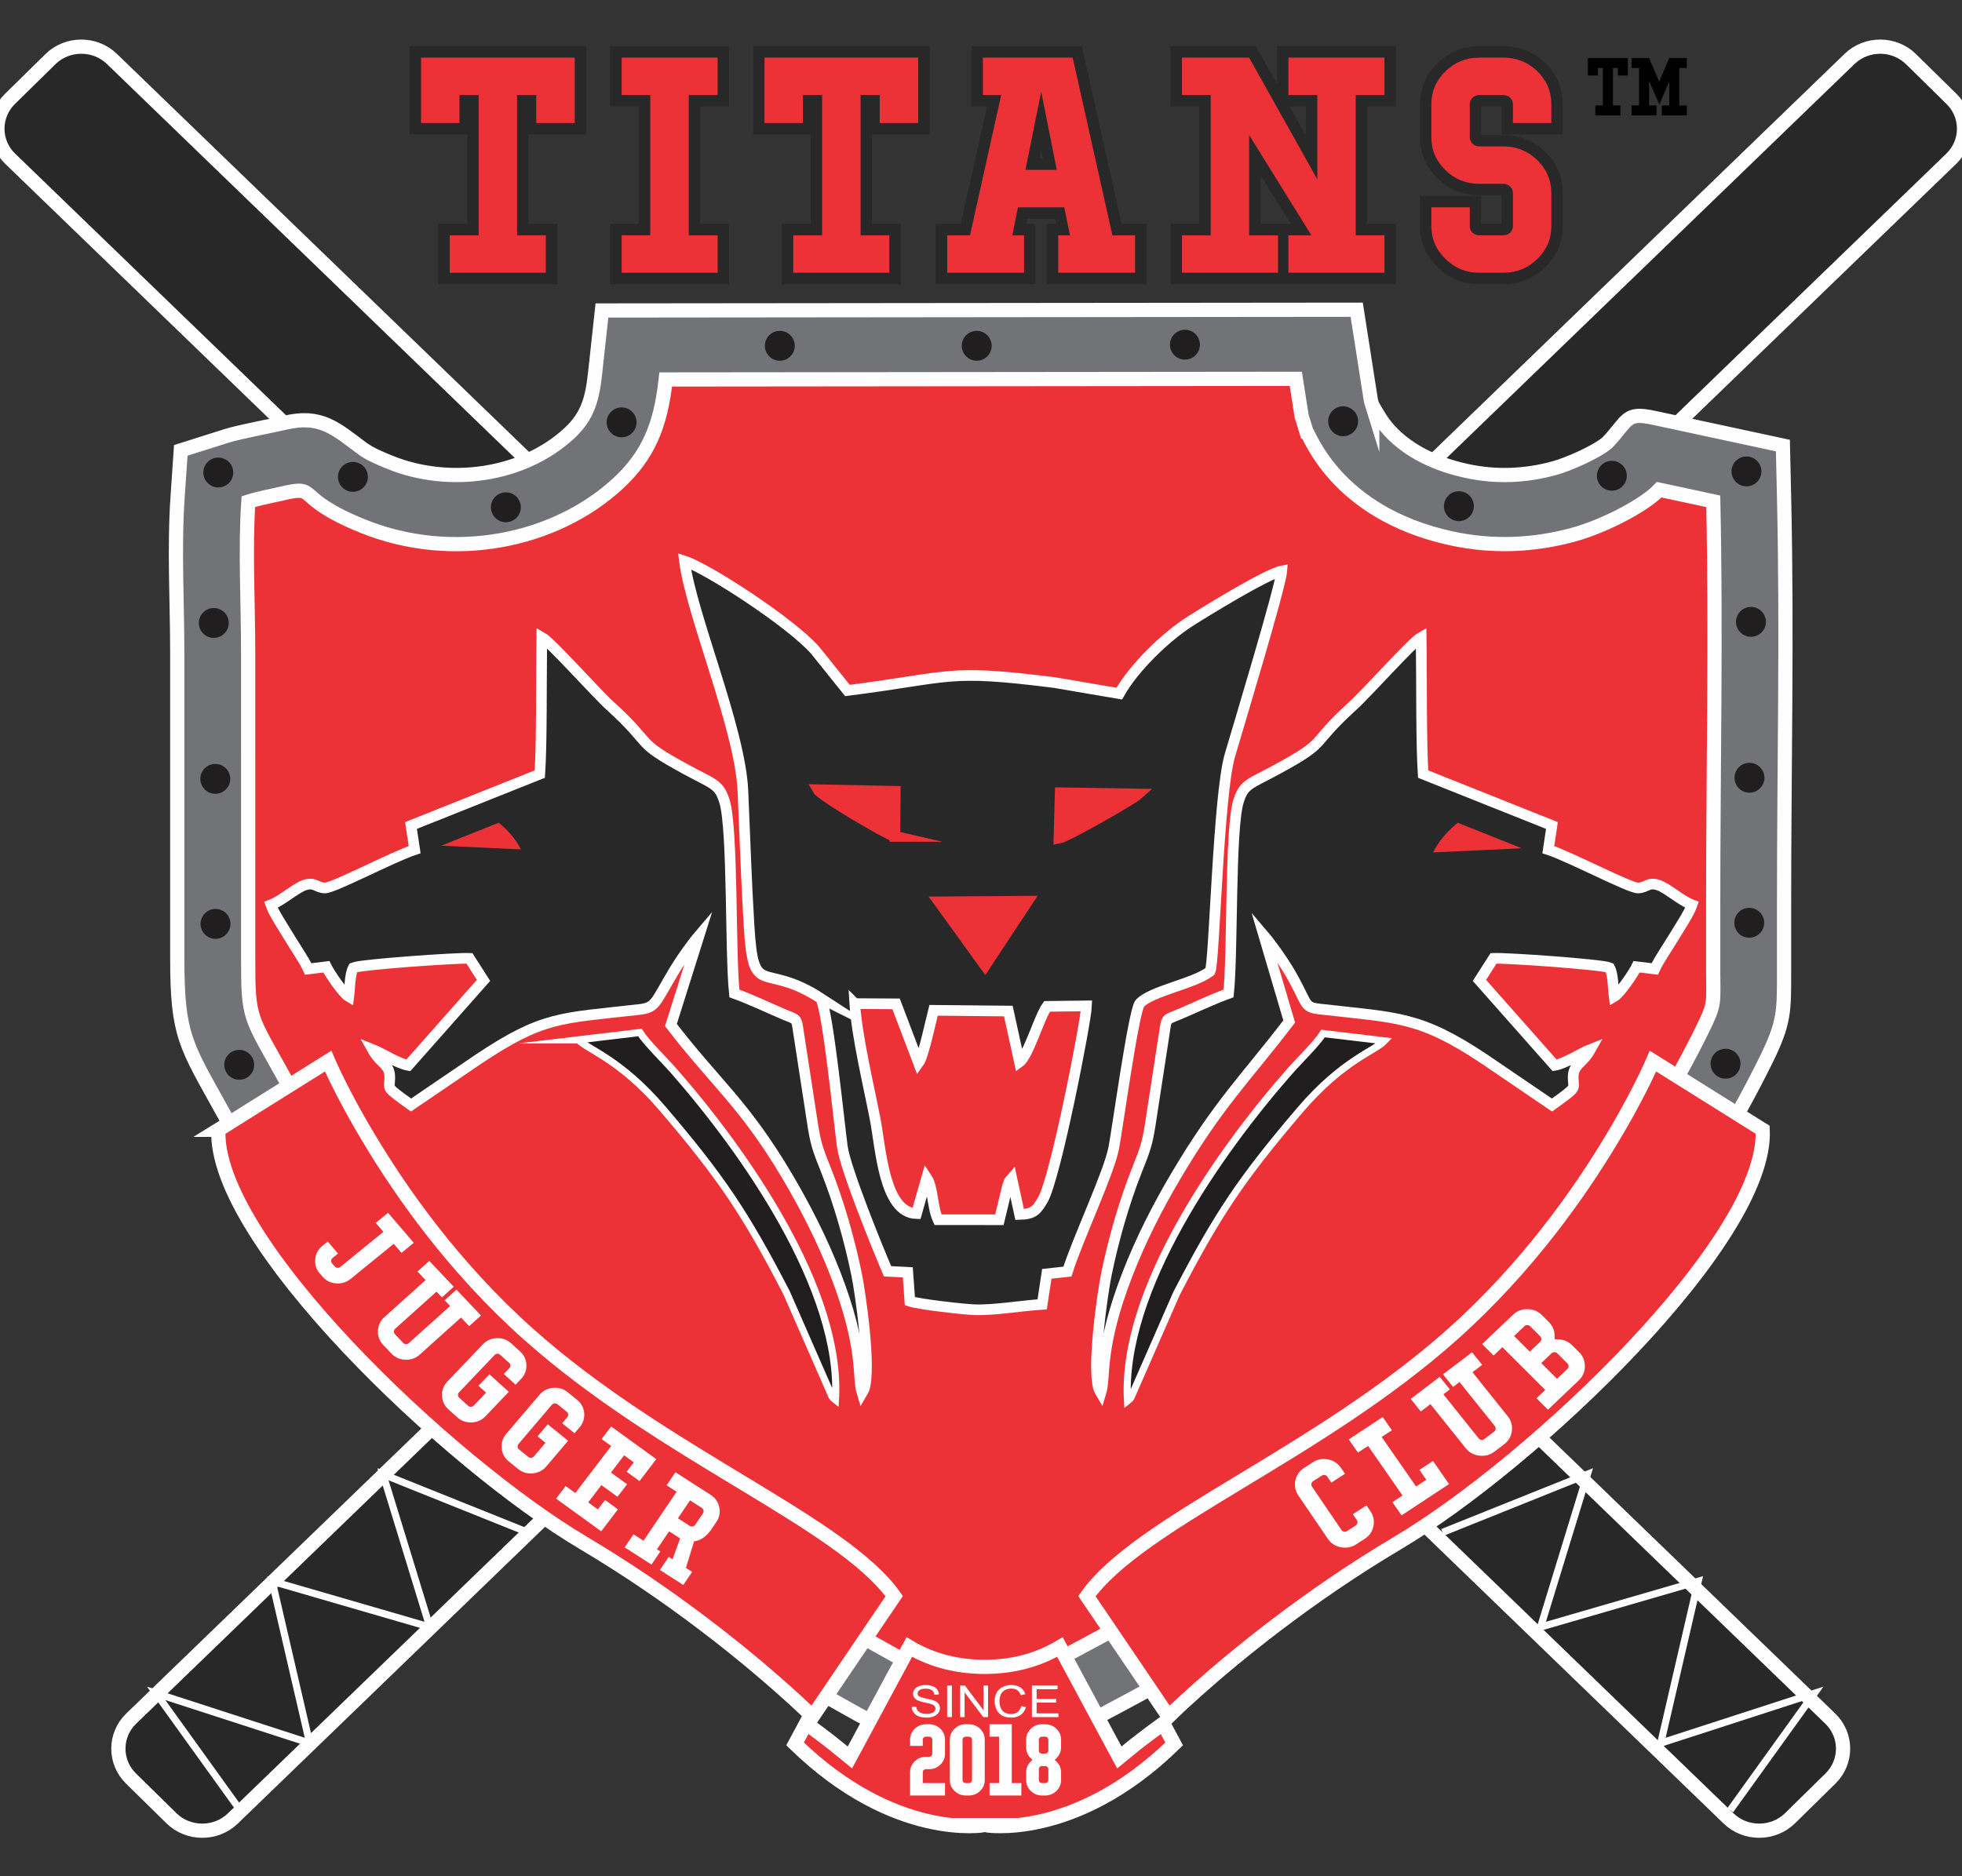 <?xml version="1.0" encoding="UTF-8"?>
<!DOCTYPE svg PUBLIC "-//W3C//DTD SVG 1.1//EN" "http://www.w3.org/Graphics/SVG/1.1/DTD/svg11.dtd">
<!-- Creator: CorelDRAW 2020 (64-Bit) -->
<svg xmlns="http://www.w3.org/2000/svg" xml:space="preserve" width="138mm" height="132mm" version="1.1" style="shape-rendering:geometricPrecision; text-rendering:geometricPrecision; image-rendering:optimizeQuality; fill-rule:evenodd; clip-rule:evenodd"
viewBox="0 0 13800 13200"
 xmlns:xlink="http://www.w3.org/1999/xlink"
 xmlns:xodm="http://www.corel.com/coreldraw/odm/2003">
 <rect x="0" y="0" width="13800" height="13200" fill="#333333" stroke="none"/>
 <defs>
  <style type="text/css">
   <![CDATA[
    .str0 {stroke:#FEFEFE;stroke-width:100;stroke-miterlimit:22.926}
    .str3 {stroke:#ED3237;stroke-width:75;stroke-miterlimit:22.926}
    .str2 {stroke:#FEFEFE;stroke-width:75;stroke-miterlimit:22.926}
    .str1 {stroke:#FEFEFE;stroke-width:50;stroke-miterlimit:22.926}
    .fil1 {fill:none}
    .fil3 {fill:#201E1E}
    .fil0 {fill:#282829}
    .fil4 {fill:#727376}
    .fil2 {fill:#ED3237}
    .fil7 {fill:black;fill-rule:nonzero}
    .fil6 {fill:#ED3237;fill-rule:nonzero}
    .fil5 {fill:#FEFEFE;fill-rule:nonzero}
   ]]>
  </style>
 </defs>
 <g id="Capa_x0020_1">
  <g id="_1016029936">
   <path class="fil0 str0" d="M13726.33 696.13l-285.06 -280.13c-118.23,-116.18 -312.5,-116.99 -431.74,-1.8l-12086.94 11677c-119.23,115.19 -120.06,304.48 -1.84,420.66l285.06 280.13c118.23,116.18 312.5,116.99 431.73,1.8l12086.94 -11677c119.24,-115.19 120.07,-304.48 1.85,-420.66z"/>
   <polyline class="fil1 str1" points="3712.71,10780.74 2693.73,10371.86 3023.31,11446.76 1914.37,11124.79 2178.06,12263.34 1098.2,11913.28 1689.41,12735.41 "/>
   <path class="fil0 str0" d="M69.81 696.13l285.06 -280.13c118.23,-116.18 312.5,-116.99 431.74,-1.8l12086.94 11677c119.23,115.19 120.06,304.48 1.84,420.66l-285.06 280.13c-118.23,116.18 -312.5,116.99 -431.73,1.8l-12086.94 -11677c-119.24,-115.19 -120.07,-304.48 -1.85,-420.66z"/>
   <path class="fil2" d="M9463.04 2932.98c11.67,22.35 22.95,45.93 37.32,71.15 33.35,58.5 73.33,113.02 119.04,162.97 169.86,185.63 402.62,292.38 648.8,346.16 238.77,52.16 480.21,42.58 715.31,-22.01 116.99,-32.14 383.17,-147.92 462.27,-232.15l116.82 -124.38 778.94 167.51 5.17 229.41c21.29,945.93 -0.41,1892.78 -0.41,2838.88 0,157.62 0,315.23 0,472.85 0,254.23 9.52,304.6 -108.14,542.89 -886.82,1796.04 -2559.64,3426.8 -4348.24,4391.52 -241.82,130.44 -484.04,259.06 -730.76,380.58 -83.06,40.91 -149.75,76.81 -246.89,81.42 -148.67,7.04 -276.19,-77.02 -403.04,-140.07 -128.64,-63.95 -257.29,-128.18 -383.01,-197.49 -255.53,-140.88 -507.2,-288.48 -753.97,-443.51 -992.29,-623.37 -1921.05,-1376.17 -2650.07,-2285.98 -366.74,-457.7 -700.81,-917.83 -984.06,-1430.75 -244.96,-443.6 -295.89,-476.06 -295.91,-988.06l-0.06 -2147c-0.01,-361.54 -22.61,-724.99 1.99,-1086.07l13.44 -197.32 193.01 -61.15c85.44,-27.07 170.73,-42.34 257.57,-62.65 122.84,-28.71 235.74,-47.87 356.37,6.47 72.37,32.61 102.05,71.24 159.54,113.95 69.13,51.36 164.72,92.78 244.33,124.66 483.84,193.77 1084.3,110.68 1468.64,-244.23 172.5,-159.3 218.98,-323.31 243.76,-550.57l28.47 -260.99 4959.14 -4.91 76.76 491.1 17.87 57.77z"/>
   <path class="fil0 str2" d="M5773.38 7023.88c50.85,99.35 126.58,858.34 151.3,1042.94 20.88,155.9 246.22,709.57 318.17,877.36l142.29 7.13 14.57 203.56c67.08,21.59 377.18,56.89 456.16,59.62 136.14,4.69 328.26,-28.72 474.43,-37.81l32.39 -214.78 145.24 -15.94c71.43,-228.01 293.59,-696.4 326.18,-871.64 28.66,-154.1 137.88,-949.55 181.82,-1013.77 78.8,-88.68 380.91,-138.59 495.41,-226.74 30.03,-51.92 56.89,-1239.21 139.26,-1520 56.16,-191.47 356.36,-1183.13 365.14,-1296.9 -102.76,18.35 -546.93,291.2 -648.73,356.74 -170.03,109.5 -390.73,321.82 -494.51,506.24l-456.1 -77.8c-766.45,-96.68 -708.19,-39.16 -1455.82,55.74l-225.23 -280.62c-165.17,-191.82 -757.83,-577.55 -921.14,-629.95 50.16,384.05 391.69,1178.22 411.17,1616.94 13.87,312.52 23.65,633.64 43.1,949.13 32.39,525.54 93.54,243.42 504.9,510.55z"/>
   <path class="fil0 str2" d="M3809.96 4562.51c-2.87,231.42 1.1,676.29 -13.17,883.47l-905.86 361.63 25.57 169.76c-158.55,52.61 -573.2,272.09 -631.32,269.88 -62.92,-2.39 -70.86,-45.37 -145.76,-19.08 -60.15,21.11 -160.78,110.73 -234.11,138.08 18.51,55.14 92.35,166.49 129.83,228.95 38.6,64.34 102.74,157 132.83,221.73l127.24 -15.39c24.47,49.64 117.78,186.59 158.02,210.14 8.34,-64.28 6.59,-157.66 32.29,-203.56 55.22,-23.16 724.09,-70.15 816.31,-65.85l99.13 155.14 -529.09 597.86c-78.2,-14.44 -180.45,-84.03 -252.25,-112.53 59.55,107.02 122.93,100.89 122.03,200.95 -0.75,83.07 -36.28,56.95 149.25,190.58l473.05 -321.96c456.9,-304.33 572.73,-286.7 1127.18,-349.5 125.27,-14.19 111.24,-42.07 257.1,-284.24 43.18,-71.69 120.47,-180.04 169.26,-237.26l-198.43 629.92c312.4,407.86 515.75,552.26 820.51,1068.08 123.15,208.45 242.72,441.58 336.54,683.43 204.41,526.88 151.32,720.18 187.06,836.61l9.92 -17c0.81,-2 3.3,-6.6 4.21,-9.14 51.62,-144.35 -25.7,-677.85 -52.24,-807.48 -50.05,-244.46 -124.68,-504.93 -214.05,-730.59 -58.3,-147.22 -74.69,-183.97 -100.16,-358.8l-94.01 -610.92c-15.99,-109.49 -9.08,-88.51 -110.87,-132.04 -106.46,-45.54 -230.4,-104.65 -340.53,-144.28 -30.25,-281.52 -8.96,-1161.18 -70.16,-1353.22 -38.71,-121.46 -75.66,-116.92 -270.92,-223.21 -373.56,-203.36 -216.97,-159.8 -530.65,-444.99 -106.81,-97.1 -419.33,-449.14 -482.73,-484.6l-1.02 79.43z"/>
   <path class="fil3 str1" d="M4068.68 7315.52c67.62,71.11 294.43,135.37 595.51,488.33 407.71,477.96 578.85,731.83 867.49,1289.58l319.49 729.38c22.01,29.05 -3.08,3 25.1,25.53 46.85,-773.52 -643.55,-1752.25 -1138.34,-2315.43 -68.61,-78.09 -191.44,-196.99 -237.1,-268.88l-432.15 51.49z"/>
   <path class="fil4 str0" d="M9651.96 2850.21c34.19,59.54 67.72,120.46 119.25,176.79 141.51,154.64 339.34,241.35 543.9,286.04 206.55,45.13 414.53,36.43 617.86,-19.43 97.63,-26.82 298.56,-114.87 373.33,-180.51 148.64,-158.26 126.34,-216.63 327.23,-173.43l906.77 194.99 8.59 381.54c21.33,947.37 -0.37,1895.6 -0.37,2843.13 0,157.61 0,315.23 0,472.85 0,283.46 3.71,360.55 -127.79,626.87 -904.73,1832.33 -2606.41,3492.83 -4431.1,4477.03 -244.01,131.6 -488.42,261.35 -737.36,383.97 -368.01,181.27 -501.87,104.13 -829.98,-58.98 -131.2,-65.22 -262.35,-130.75 -390.56,-201.44 -258.87,-142.71 -513.82,-292.25 -763.8,-449.3 -1011.26,-635.29 -1956.13,-1402.43 -2699.04,-2329.58 -373.74,-466.42 -713.79,-935.47 -1002.43,-1458.17 -260.23,-471.23 -319.64,-532.43 -319.65,-1079.84l-0.07 -2147.01c-0.01,-366.19 -22.49,-732.99 2.43,-1098.9l22.35 -328.17 321 -101.7c90.97,-28.82 322.95,-72.01 415.23,-93.59 250.33,-58.51 354.7,43.68 540.28,181.54 53.57,39.8 137.99,74.95 199.37,99.53 411.49,164.8 928.97,96.59 1256.29,-205.66 135.57,-125.19 163.31,-251.5 182.82,-430.43l47.34 -434.07 5308.78 -5.25 100.37 642.24 8.96 28.94zm-463.16 186.3l-33.42 -108.02 -41.13 -263.19 -4431.9 4.39c-35.22,322.92 -122.4,534.79 -335.66,731.73 -443.61,409.64 -1160.64,553.98 -1788.85,302.39 -509.33,-203.98 -303.37,-295.01 -576.33,-231.2 -77.98,18.23 -156.68,31.64 -234.8,56.39 -22.94,336.79 -0.87,724.58 -1.33,1066.72l0.06 2147c0,436.91 10.69,397.96 260.12,849.65 286.79,519.34 603.02,948.43 956.36,1389.39 686.84,857.18 1576.78,1592.38 2576.21,2220.24 240.48,151.08 487.29,295.93 739.15,434.78 119.35,65.8 245.93,129.04 371.62,191.52 261.97,130.22 222.11,135.15 378.41,58.16 254.65,-125.43 477.32,-244.11 720.82,-375.45 1843.27,-994.21 3415.9,-2627.46 4223.27,-4262.6 95.01,-192.42 78.49,-186.03 78.49,-416.23 0,-157.62 0,-315.23 0,-472.85 0,-927.05 21.02,-1920.37 0.49,-2832.48l-380.01 -81.72c-100.73,107.25 -382.37,255.73 -602.09,316.09 -274.57,75.43 -566.18,90.58 -862.26,25.9 -816.39,-178.36 -996.51,-736.24 -1017.22,-750.61z"/>
   <path class="fil0 str2" d="M9996.79 4562.51c2.88,231.42 -1.09,676.29 13.17,883.47l905.87 361.63 -25.57 169.76c158.55,52.61 573.2,272.09 631.32,269.88 62.91,-2.39 70.86,-45.37 145.76,-19.08 60.14,21.11 160.78,110.73 234.1,138.08 -18.5,55.14 -92.34,166.49 -129.82,228.95 -38.61,64.34 -102.74,157 -132.84,221.73l-127.23 -15.39c-24.48,49.64 -117.78,186.59 -158.02,210.14 -8.34,-64.28 -6.59,-157.66 -32.3,-203.56 -55.21,-23.16 -724.08,-70.15 -816.3,-65.85l-99.13 155.14 529.09 597.86c78.19,-14.44 180.44,-84.03 252.25,-112.53 -59.56,107.02 -122.94,100.89 -122.04,200.95 0.75,83.07 36.29,56.95 -149.24,190.58l-473.05 -321.96c-456.9,-304.33 -604.57,-290.27 -1159.02,-353.08 -125.27,-14.18 -79.4,-38.49 -225.27,-280.66 -43.17,-71.69 -120.46,-180.04 -169.25,-237.26l178.46 605.39c-312.41,407.86 -495.78,576.79 -800.54,1092.61 -123.15,208.45 -242.72,441.58 -336.55,683.43 -204.4,526.88 -151.31,720.18 -187.05,836.61l-9.92 -17c-0.81,-2 -3.31,-6.6 -4.21,-9.14 -51.62,-144.35 25.7,-677.85 52.24,-807.48 50.05,-244.46 124.68,-504.93 214.04,-730.59 58.3,-147.22 74.7,-183.97 100.17,-358.8l94 -610.92c16,-109.49 9.09,-88.51 110.87,-132.04 106.46,-45.54 230.41,-104.65 340.54,-144.28 30.25,-281.52 8.95,-1161.18 70.16,-1353.22 38.71,-121.46 75.66,-116.92 270.92,-223.21 373.56,-203.36 216.96,-159.8 530.65,-444.99 106.8,-97.1 419.33,-449.14 482.73,-484.6l1.01 79.43z"/>
   <path class="fil3 str1" d="M9738.07 7322.71c-67.61,71.11 -294.43,135.37 -595.51,488.33 -407.71,477.96 -578.84,731.83 -867.49,1289.58l-319.49 729.38c-22,29.05 3.08,3 -25.09,25.53 -46.86,-773.52 643.55,-1752.25 1138.34,-2315.43 68.61,-78.09 191.44,-196.99 237.1,-268.88l432.14 51.49z"/>
   <path class="fil2 str0" d="M1536.18 7948.4l24.92 -15.44 92.28 -57.79 91.48 -57.53 563.01 -352.36c0,0 59.5,139.89 179.43,357.55 16.63,29.84 34.57,61.48 53.25,94.15 17.5,30.15 35.73,61 55.12,93.43 229.27,383.36 597.86,908.02 1117.64,1372.49 956.47,854.77 2203.68,1322.1 2576.22,1846.73l-145.44 214.19 -428.5 632.89c0,0 -73.54,-72.72 -204.56,-189.5 -264.19,-235.4 -766.9,-651.44 -1406.04,-1031.1 -956.87,-567.76 -2604.78,-2136.7 -2568.81,-2907.71z"/>
   <path class="fil2 str0" d="M12398.24 7948.4l-24.93 -15.44 -92.28 -57.79 -91.47 -57.53 -563.02 -352.36c0,0 -59.49,139.89 -179.43,357.55 -16.63,29.84 -34.56,61.48 -53.24,94.15 -17.5,30.15 -35.74,61 -55.12,93.43 -229.27,383.36 -597.87,908.02 -1117.65,1372.49 -956.46,854.77 -2203.68,1322.1 -2576.22,1846.73l145.45 214.19 428.5 632.89c0,0 73.53,-72.72 204.55,-189.5 264.2,-235.4 766.91,-651.44 1406.05,-1031.1 956.87,-567.76 2604.78,-2136.7 2568.81,-2907.71z"/>
   <path class="fil5" d="M9232.85 10288.18c33.04,-21.33 69.07,-28.35 108.13,-20.73 38.91,7.89 69.41,27.95 91.23,60.02l28.02 41.2 -96.03 62.01 -28.02 -41.19c-4.33,-6.37 -10.35,-10.26 -18.18,-12.12 -7.83,-1.34 -14.97,0.16 -21.5,4.38l-60.28 38.93c-6.53,4.22 -10.61,9.96 -12.52,17.59 -1.29,7.75 0.16,14.59 4.49,20.96l207.05 304.36c4.33,6.36 10.3,10.45 18.05,12.19 7.96,1.26 15.05,-0.04 21.59,-4.26l60.28 -38.93c6.53,-4.22 10.65,-10.17 12.43,-17.71 1.38,-7.63 -0.04,-14.67 -4.37,-21.03l-27.94 -41.08 96.03 -62.02 27.94 41.08c21.89,32.19 28.82,67.13 21.04,105 -7.94,38.15 -28.45,67.99 -61.48,89.33l-60.28 38.93c-32.92,21.25 -68.99,27.95 -107.89,20.06 -39.19,-7.54 -69.54,-27.36 -91.43,-59.55l-207.04 -304.36c-21.82,-32.06 -28.9,-67.26 -20.84,-105.48 7.78,-37.87 28.33,-67.39 61.24,-88.64l60.28 -38.94zm492.52 -318.86l64.58 92.96 -71.77 47.34 242.16 348.55 71.76 -47.33 -48.33 -69.57 95.4 -62.92 112.91 162.52 -333.97 220.28 -64.58 -92.96 71.28 -47.01 -242.16 -348.56 -71.28 47.02 -64.58 -92.96 238.58 -157.36zm401.38 -282.84l70.85 88.52 -45.37 34.47 248 309.88c4.82,6.02 11.22,9.56 19.32,10.54 7.79,0.83 14.77,-1 21.18,-5.87l67.99 -51.66c6.42,-4.87 10.05,-11.11 11,-18.59 1.01,-7.89 -0.96,-14.8 -5.78,-20.82l-248 -309.87 -45.37 34.47 -70.85 -88.52 204.33 -155.25 70.84 88.52 -67.99 51.66 248 309.87c24.37,30.46 33.91,64.87 28.92,103.39 -4.79,38.54 -22.77,69.74 -54.25,93.66l-68 51.66c-31.13,23.66 -66.68,33.13 -106.33,28.35 -39.67,-4.58 -71.6,-21.98 -95.98,-52.43l-248 -309.87 -67.87 51.57 -70.85 -88.52 204.21 -155.16zm767.3 -385.31c27.58,27.53 41.19,60.9 40.72,99.83l-0.26 20.98 21.75 0.46c39.84,0.36 73.66,14.3 101.55,42.13l48.98 48.87c27.7,27.63 41.09,60.8 40.52,99.62 -0.37,38.82 -14.68,71.77 -43.25,98.95l-216.27 205.78 -80.49 -80.3 61.58 -58.6 -301.82 -301.13 -61.57 58.59 -80.5 -80.31 216.28 -205.78c28.56,-27.19 62.5,-40.55 102.24,-40.09 39.94,0.46 73.87,14.51 101.46,42.03l49.08 48.97zm59.85 220.38c-5.68,-5.66 -12.55,-8.39 -20.5,-8.28 -7.95,-0.29 -14.88,2.28 -20.7,7.81l-72.16 68.66 110.87 110.62 72.16 -68.66c5.82,-5.53 8.72,-12.13 8.82,-19.66 0.1,-7.95 -2.55,-14.71 -8.02,-20.17l-70.47 -70.32zm-191.36 -190.92c-5.48,-5.46 -12.24,-8.09 -20.5,-8.29 -7.74,-0.09 -14.47,2.69 -20.29,8.22l-72.16 68.67 110.46 110.21 72.16 -68.67c5.82,-5.53 8.83,-12.02 8.81,-19.66 0.1,-7.95 -2.43,-14.6 -7.91,-20.07l-70.57 -70.41z"/>
   <path class="fil5" d="M2729.4 8532.62l-86.65 70.54 54.18 63.19 -303.35 246.94c-5.89,4.8 -12.77,6.91 -20.55,6.43 -7.75,-0.88 -14.13,-4.14 -19.06,-9.89l-18.21 -21.24c-4.93,-5.74 -7,-12.34 -6.6,-20.03 0.9,-7.55 4.34,-13.66 10.24,-18.46l38.05 -30.97 -72.4 -84.43 -38.05 30.97c-29.81,24.27 -46.34,55.21 -49.63,93.23 -3.68,37.78 6.92,71.29 31.73,100.23l18.22 21.24c24.91,29.05 56.96,45.28 95.96,48.69 38.7,3.28 72.89,-7.07 102.7,-31.33l303.34 -246.95 54.47 63.52 86.65 -70.54 -181.04 -211.14zm462.06 520.18l-83.02 74.58 -38.22 -40.39 -290.61 261.07c-5.65,5.08 -8.68,11.45 -9.01,19.23 -0.21,7.49 2.19,13.99 7.59,19.7l57.28 60.53c5.41,5.71 11.95,8.67 19.53,8.97 7.99,0.31 14.76,-2.11 20.41,-7.19l290.61 -261.07 -38.22 -40.4 83.01 -74.58 172.15 181.93 -83.02 74.58 -57.28 -60.54 -290.61 261.07c-28.56,25.66 -62.3,37.52 -101.31,35.88 -39.02,-1.45 -71.76,-16.04 -98.28,-44.07l-57.29 -60.53c-26.23,-27.73 -38.6,-60.81 -37.01,-98.92 1.38,-38.13 16.25,-69.92 44.81,-95.58l290.61 -261.08 -57.18 -60.43 83.01 -74.57 172.05 181.81zm465.93 454.37c28.47,25.75 43.53,57.49 45.19,95.61 1.24,37.93 -11.35,70.86 -37.68,98.5l-38.46 40.37 -82.87 -74.95 38.46 -40.37c5.23,-5.48 7.76,-11.87 7.77,-19.57 -0.5,-7.58 -3.6,-13.86 -9.23,-18.95l-62.26 -56.31c-5.63,-5.09 -12.19,-7.55 -20.08,-7.57 -7.88,0.59 -14.23,3.52 -19.45,9l-249.9 262.3c-5.23,5.49 -7.85,11.97 -7.77,19.57 0.6,7.67 3.51,13.96 9.14,19.05l62.26 56.31c5.63,5.1 12.38,7.55 20.18,7.47 7.78,-0.49 14.22,-3.52 19.45,-9l86.68 -90.99 -53.43 -48.33 76.82 -80.64 136.3 123.29 -163.51 171.62c-26.43,27.74 -59,42.21 -97.82,43.71 -39.23,1.32 -73.03,-10.74 -101.49,-36.49l-62.26 -56.31c-28.36,-25.65 -43.22,-57.6 -44.47,-95.53 -1.66,-38.11 10.74,-70.84 37.16,-98.58l249.9 -262.3c26.33,-27.64 59.1,-42.32 98.34,-43.64 38.81,-1.5 72.41,10.77 100.78,36.43l62.25 56.3zm400.95 340.45c29.91,24.15 46.77,55.01 50.63,92.97 3.43,37.81 -7.25,71.38 -31.94,100.41l-36.08 42.41 -87.05 -70.29 36.08 -42.41c4.9,-5.77 7.05,-12.28 6.62,-19.97 -0.93,-7.53 -4.39,-13.64 -10.31,-18.41l-65.4 -52.82c-5.91,-4.77 -12.6,-6.87 -20.49,-6.46 -7.83,1.02 -14,4.29 -18.9,10.05l-234.39 275.56c-4.9,5.76 -7.15,12.38 -6.63,19.96 1.05,7.63 4.31,13.76 10.23,18.53l65.4 52.82c5.91,4.77 12.8,6.85 20.58,6.34 7.74,-0.91 14,-4.29 18.9,-10.05l81.31 -95.58 -56.14 -45.34 72.05 -84.71 143.19 115.63 -153.36 180.3c-24.79,29.14 -56.48,45.37 -95.15,49 -39.09,3.46 -73.53,-6.73 -103.44,-30.89l-65.4 -52.81c-29.79,-24.06 -46.47,-55.14 -49.9,-92.94 -3.86,-37.97 6.63,-71.32 31.42,-100.47l234.39 -275.55c24.7,-29.03 56.57,-45.48 95.67,-48.95 38.66,-3.63 72.92,6.79 102.71,30.85l65.4 52.82zm557.64 417.95l-117.8 154.37 -90.61 -65.65 50.42 -66.08 -68.16 -49.38 -92.46 121.16 113.41 82.16 -67.38 88.29 -113.41 -82.16 -92.8 121.61 68.16 49.38 50.42 -66.08 90.62 65.65 -117.8 154.37 -317.21 -229.81 67.38 -88.29 67.7 49.05 252.64 -331.07 -67.7 -49.04 67.37 -88.29 317.21 229.81zm388.96 491.63c-35.46,52.49 -76.54,81.43 -123.22,86.83l-57.18 186.86 43.7 28.04 -62.08 91.89 -164.66 -105.61 62.08 -91.9 26.64 17.09 53.56 -147.09 -77.61 -49.77 -85.52 126.58 23.73 15.22 -62.09 91.89 -188.63 -120.99 62.09 -91.89 70.46 45.19 232.82 -344.59 -70.47 -45.19 62.09 -91.9 247.47 158.74c32.69,20.96 52.92,49.84 60.79,87.01 7.9,37.36 1.19,71.95 -20.09,103.45l-33.88 50.14zm-236.68 -75.56l82.57 52.96c6.66,4.27 13.67,5.72 21.17,4.11 7.83,-1.57 13.84,-5.33 18.07,-11.58l54.43 -80.57c4.23,-6.25 5.39,-13.11 3.86,-20.86 -1.53,-7.24 -5.67,-12.94 -12.32,-17.21l-82.58 -52.96 -85.2 126.11z"/>
   <path class="fil0" d="M3286.09 1575.21l0 -629.14 -405.01 0 0 -620.93 1241.6 0 0 620.93 -405.36 0 0 629.14 202.16 0 0 423.97 -836.59 0 0 -423.97 203.2 0zm1638.73 -826.11l0 826.11 203.2 0 0 423.97 -836.24 0 0 -423.97 201.8 0 0 -826.11 -201.8 0 0 -423.96 836.24 0 0 423.96 -203.2 0zm777.3 826.11l0 -629.14 -405 0 0 -620.93 1241.59 0 0 620.93 -405.35 0 0 629.14 202.15 0 0 423.97 -836.59 0 0 -423.97 203.2 0zm1055.93 0l183.73 -826.11 -109.15 0 0 -423.96 776.57 0 279.48 1250.07 175.49 0 0 423.97 -701.36 0 0 -423.97 64.63 0 -7.33 -36.2 -194.35 0 -7.26 36.2 64.44 0 0 423.97 -701.01 0 0 -423.97 176.12 0zm2223.85 -984.32l0 -265.75 836.24 0 0 423.96 -202.15 0 0 826.11 202.15 0 0 423.97 -1584.87 0 0 -423.97 201.8 0 0 -826.11 -201.8 0 0 -423.96 599.77 0 148.86 265.75zm203.2 362.76l0 -204.55 -114.58 0 114.58 204.55zm-203.2 621.56l97.49 0 -213.08 -343.39 0 343.39 115.59 0zm1579.21 0l0 -201.75 -156.44 0c-113.08,0 -212.59,-39.8 -293.63,-118.76 -80.98,-78.91 -123.8,-176.84 -123.8,-290.02l0 -230.76c0,-113.19 42.82,-211.12 123.8,-290.02 81.04,-78.96 180.55,-118.76 293.63,-118.76l169.55 0c113.47,0 213.78,39.39 295.09,118.83 80.64,78.77 122.69,177.22 122.69,289.95l0 212.15 -430.89 0 0 -196.97 -142.98 0 0 200.4 156.09 0c113.71,0 214.04,40.25 295.24,119.99 80.56,79.12 122.54,177.18 122.54,290.14l0 230.42c0,112.83 -42.05,210.5 -122.69,289.28 -81.33,79.45 -181.42,119.85 -295.09,119.85l-169.55 0c-113.29,0 -212.57,-40.8 -293.63,-119.78 -80.99,-78.91 -123.8,-176.06 -123.8,-289.35l0 -211.81 430.89 0 0 196.97 142.98 0zm-3250.29 -460.5l24.36 0 -12.1 -60.78 -12.26 60.78z"/>
   <path class="fil6" d="M3839.1 1918.79l0 -263.19 -202.16 0 0 -986.89 134.88 0 0 196.97 270.47 0 0 -460.16 -1080.82 0 0 460.16 270.12 0 0 -196.97 134.89 0 0 986.89 -203.2 0 0 263.19 675.82 0zm1208.53 -1513.27l0 263.19 -203.2 0 0 986.89 203.2 0 0 263.19 -675.47 0 0 -263.19 201.81 0 0 -986.89 -201.81 0 0 -263.19 675.47 0zm1207.49 1513.27l0 -263.19 -202.15 0 0 -986.89 134.88 0 0 196.97 270.47 0 0 -460.16 -1080.82 0 0 460.16 270.12 0 0 -196.97 134.89 0 0 986.89 -203.2 0 0 263.19 675.81 0zm947.44 0l0 -263.19 -82.18 0 39.53 -196.97 325.94 0 39.88 196.97 -82.53 0 0 263.19 540.58 0 0 -263.19 -159.5 0 -279.48 -1250.08 -631.78 0 0 263.19 128.99 0 -219.49 986.89 -160.2 0 0 263.19 540.24 0zm10.05 -723.69l110.96 -550.37 109.57 550.37 -220.53 0zm1573.32 -789.58l479.55 856.13 0 -592.94 -203.19 0 0 -263.19 675.47 0 0 263.19 -202.16 0 0 986.89 202.16 0 0 263.19 -675.47 0 0 -263.19 161.58 0 -437.94 -705.79 0 705.79 203.19 0 0 263.19 -675.47 0 0 -263.19 201.81 0 0 -986.89 -201.81 0 0 -263.19 472.28 0zm1788.3 624.36c92.93,0 172.68,32.44 238.9,96.97 65.54,64.87 98.48,142.24 98.48,232.78l0 230.42c0,90.55 -32.94,167.58 -98.48,231.78 -66.22,64.52 -145.97,96.96 -238.9,96.96l-169.56 0c-92.59,0 -171.99,-32.44 -237.53,-96.96 -66.58,-64.2 -99.51,-141.23 -99.51,-231.78l0 -131.42 270.11 0 0 131.42c0,17.91 6.24,33.45 19.08,46.63 13.86,12.5 29.47,18.92 47.85,18.92l169.56 0c18.37,0 34.32,-6.42 47.85,-18.92 12.83,-13.18 19.42,-28.72 19.42,-46.63l0 -230.42c0,-18.58 -6.59,-34.12 -19.42,-46.62 -13.53,-13.18 -29.48,-19.94 -47.85,-19.94l-169.56 0c-92.59,0 -171.99,-31.75 -237.53,-95.95 -66.58,-64.53 -99.51,-142.23 -99.51,-232.44l0 -230.76c0,-90.21 32.93,-167.92 99.51,-232.45 65.54,-64.19 144.94,-95.95 237.53,-95.95l169.56 0c92.93,0 172.68,31.76 238.9,95.95 65.54,64.53 98.48,142.24 98.48,232.45l0 131.76 -270.11 0 0 -131.76c0,-17.91 -6.59,-33.11 -19.42,-46.63 -13.53,-12.5 -29.48,-18.58 -47.85,-18.58l-169.56 0c-18.38,0 -33.99,6.08 -47.85,18.58 -12.84,13.52 -19.08,28.72 -19.08,46.63l0 230.76c0,17.9 6.24,33.11 19.08,46.28 13.86,12.84 29.47,18.92 47.85,18.92l169.56 0z"/>
   <path class="fil3" d="M12136.8 7378.5c58.11,0 105.21,47.04 105.21,105.07 0,58.03 -47.1,105.07 -105.21,105.07 -58.1,0 -105.2,-47.04 -105.2,-105.07 0,-58.03 47.1,-105.07 105.2,-105.07z"/>
   <path class="fil3" d="M12303.62 6386.96c58.1,0 105.2,47.04 105.2,105.07 0,58.03 -47.1,105.07 -105.2,105.07 -58.1,0 -105.21,-47.04 -105.21,-105.07 0,-58.03 47.11,-105.07 105.21,-105.07z"/>
   <path class="fil3" d="M12305.13 5366.73c58.1,0 105.2,47.05 105.2,105.08 0,58.03 -47.1,105.07 -105.2,105.07 -58.1,0 -105.21,-47.04 -105.21,-105.07 0,-58.03 47.11,-105.08 105.21,-105.08z"/>
   <path class="fil3" d="M12315.63 4269.88c58.11,0 105.21,47.05 105.21,105.08 0,58.03 -47.1,105.07 -105.21,105.07 -58.1,0 -105.2,-47.04 -105.2,-105.07 0,-58.03 47.1,-105.08 105.2,-105.08z"/>
   <path class="fil3" d="M12283.98 3211.4c58.1,0 105.2,47.04 105.2,105.07 0,58.03 -47.1,105.07 -105.2,105.07 -58.11,0 -105.21,-47.04 -105.21,-105.07 0,-58.03 47.1,-105.07 105.21,-105.07z"/>
   <path class="fil3" d="M11337.12 3242.08c58.1,0 105.2,47.04 105.2,105.07 0,58.03 -47.1,105.07 -105.2,105.07 -58.11,0 -105.21,-47.04 -105.21,-105.07 0,-58.03 47.1,-105.07 105.21,-105.07z"/>
   <path class="fil3" d="M10261.31 3456.08c58.1,0 105.21,47.04 105.21,105.08 0,58.03 -47.11,105.07 -105.21,105.07 -58.1,0 -105.2,-47.04 -105.2,-105.07 0,-58.04 47.1,-105.08 105.2,-105.08z"/>
   <path class="fil3" d="M9447.21 2858.54c58.1,0 105.21,47.04 105.21,105.07 0,58.03 -47.11,105.07 -105.21,105.07 -58.1,0 -105.21,-47.04 -105.21,-105.07 0,-58.03 47.11,-105.07 105.21,-105.07z"/>
   <path class="fil3" d="M8334.43 2319.99c58.1,0 105.21,47.04 105.21,105.07 0,58.03 -47.11,105.07 -105.21,105.07 -58.1,0 -105.2,-47.04 -105.2,-105.07 0,-58.03 47.1,-105.07 105.2,-105.07z"/>
   <path class="fil3" d="M1682.56 7386.25c-58.1,0 -105.2,47.04 -105.2,105.07 0,58.03 47.1,105.07 105.2,105.07 58.1,0 105.21,-47.04 105.21,-105.07 0,-58.03 -47.11,-105.07 -105.21,-105.07z"/>
   <path class="fil3" d="M1515.75 6394.7c-58.11,0 -105.21,47.05 -105.21,105.08 0,58.03 47.1,105.07 105.21,105.07 58.1,0 105.2,-47.04 105.2,-105.07 0,-58.03 -47.1,-105.08 -105.2,-105.08z"/>
   <path class="fil3" d="M1514.24 5374.48c-58.11,0 -105.21,47.04 -105.21,105.07 0,58.03 47.1,105.08 105.21,105.08 58.1,0 105.2,-47.05 105.2,-105.08 0,-58.03 -47.1,-105.07 -105.2,-105.07z"/>
   <path class="fil3" d="M1503.73 4277.63c-58.1,0 -105.21,47.04 -105.21,105.07 0,58.03 47.11,105.08 105.21,105.08 58.1,0 105.21,-47.05 105.21,-105.08 0,-58.03 -47.11,-105.07 -105.21,-105.07z"/>
   <path class="fil3" d="M1535.39 3219.14c-58.1,0 -105.21,47.05 -105.21,105.08 0,58.03 47.11,105.07 105.21,105.07 58.1,0 105.21,-47.04 105.21,-105.07 0,-58.03 -47.11,-105.08 -105.21,-105.08z"/>
   <path class="fil3" d="M2482.25 3249.83c-58.1,0 -105.21,47.04 -105.21,105.07 0,58.03 47.11,105.07 105.21,105.07 58.1,0 105.2,-47.04 105.2,-105.07 0,-58.03 -47.1,-105.07 -105.2,-105.07z"/>
   <path class="fil3" d="M3558.05 3463.83c-58.1,0 -105.2,47.04 -105.2,105.07 0,58.03 47.1,105.08 105.2,105.08 58.1,0 105.21,-47.05 105.21,-105.08 0,-58.03 -47.11,-105.07 -105.21,-105.07z"/>
   <path class="fil3" d="M4372.15 2866.29c-58.1,0 -105.2,47.04 -105.2,105.07 0,58.03 47.1,105.07 105.2,105.07 58.11,0 105.21,-47.04 105.21,-105.07 0,-58.03 -47.1,-105.07 -105.21,-105.07z"/>
   <path class="fil3" d="M5484.93 2327.74c-58.1,0 -105.2,47.04 -105.2,105.07 0,58.03 47.1,105.07 105.2,105.07 58.11,0 105.21,-47.04 105.21,-105.07 0,-58.03 -47.1,-105.07 -105.21,-105.07z"/>
   <path class="fil3" d="M6869.85 2327.74c-58.11,0 -105.21,47.04 -105.21,105.07 0,58.03 47.1,105.07 105.21,105.07 58.1,0 105.2,-47.04 105.2,-105.07 0,-58.03 -47.1,-105.07 -105.2,-105.07z"/>
   <polyline class="fil1 str1" points="10146.45,10780.74 11165.42,10371.86 10835.85,11446.76 11944.79,11124.79 11681.1,12263.34 12760.95,11913.28 12169.74,12735.41 "/>
   <path class="fil2" d="M10252.73 5788.05c-68.22,57.98 -127.35,119.25 -173.06,208.87l623.26 -28.94 -450.2 -179.93z"/>
   <path class="fil2" d="M3508.37 5788.05c61.31,52.1 114.46,107.16 155.53,187.69l-560.07 -26 404.54 -161.69z"/>
   <path class="fil2 str3" d="M6294.5 5884.81c-56.45,-12.77 -517.52,-285.2 -542.1,-328.74l544.7 11.16 -2.6 317.58zm1162.51 -307.42l551.47 8.73c-41.22,37.75 -504.24,301.82 -560.08,311.54l8.61 -320.27z"/>
   <path class="fil7" d="M11396.99 811.94l0 -70.23 -52.55 0 0 -263.3 35.06 0 0 52.55 70.31 0 0 -122.78 -280.98 0 0 122.78 70.23 0 0 -52.55 35.07 0 0 263.3 -52.83 0 0 70.23 175.69 0zm202.02 -403.76l71.03 166.32 71.04 -166.32 123.04 0 0 70.23 -52.83 0 0 263.3 52.83 0 0 70.23 -175.6 0 0 -70.23 52.56 0 0 -169.83 -69.96 163.17 -72.11 -165.6 0 172.26 52.82 0 0 70.23 -175.61 0 0 -70.23 52.48 0 0 -263.3 -52.48 0 0 -70.23 122.79 0z"/>
   <polygon class="fil2" points="6930.25,6859.91 6930.25,6859.91 6531.65,6307.86 7298.3,6302.29 "/>
   <path class="fil2 str2" d="M6012.14 7060.79l290.54 1.64 158.09 415.8c33.81,-45.48 85.75,-293.43 105.55,-370.3l526.01 5.2 78.32 358.61c61.97,-45.07 137.77,-312.26 193.64,-391.57l278.07 -3.39c-3.79,110.53 -220.03,1220.92 -308.87,1366.44 -40.77,66.8 -59.58,99.16 -161.73,101.09l-55.08 -253.19c-25.26,29.54 -12.82,4.71 -30.53,55l-56.81 235.16 -431.76 -0.09c-41.66,-90.39 -34.57,-227.18 -79.63,-294.74l-71.63 251.88c-228.89,-5.74 -251.04,-460.25 -290.27,-662.53 -44.57,-229.8 -130.56,-591.34 -143.91,-815.01z"/>
   <path class="fil2 str0" d="M6925.71 12840.35c0,0 629.88,113.95 1333.12,-571.19l-77.42 -144.17c-129.15,94.08 -201.81,152.81 -204.37,154.41l-103.92 84.83 -63.05 -116.9 -354.83 -659.9c-128.34,76.34 -301.69,139.43 -529.75,139.43 -228.05,0 -401.42,-63.07 -529.74,-139.43l-354.88 659.9 -63 116.9 -104.07 -84.83c-2.17,-1.85 -74.95,-60.79 -204.24,-154.41l-77.4 144.17c703.65,685.14 1333.55,571.19 1333.55,571.19z"/>
   <path class="fil5" d="M6512.68 12359.5c-30.65,0 -56.94,10.63 -78.64,31.88 -22.03,21.36 -32.94,46.97 -32.94,76.95l0 163.51 245.76 0 0 -87.13 -156.34 0 0 -76.38c0,-5.93 2.07,-11.08 6.31,-15.44 4.6,-4.14 9.76,-6.15 15.85,-6.15l22.49 0c30.76,0 57.16,-10.74 79.09,-32.1 21.69,-21.25 32.6,-46.86 32.6,-77.06l0 -97.97c0,-29.86 -10.91,-55.59 -32.6,-76.95 -21.93,-21.25 -48.33,-31.76 -79.09,-31.76l-22.49 0c-30.65,0 -56.94,10.51 -78.64,31.76 -22.03,21.36 -32.94,47.09 -32.94,76.95l0 43.62 89.42 0 0 -43.62c0,-5.93 2.07,-10.96 6.31,-15.43 4.6,-4.15 9.76,-6.16 15.85,-6.16l22.49 0c6.09,0 11.36,2.01 15.84,6.16 4.25,4.47 6.43,9.5 6.43,15.43l0 97.97c0,6.15 -2.18,11.3 -6.43,15.44 -4.48,4.36 -9.75,6.48 -15.84,6.48l-22.49 0zm257.34 163.52c0,5.92 2.07,11.07 6.32,15.43 4.59,4.14 9.76,6.26 15.84,6.26l22.5 0c6.08,0 11.36,-2.12 15.84,-6.26 4.24,-4.36 6.42,-9.51 6.42,-15.43l0 -283.41c0,-5.93 -2.18,-10.96 -6.42,-15.43 -4.48,-4.15 -9.76,-6.16 -15.84,-6.16l-22.5 0c-6.08,0 -11.25,2.01 -15.84,6.16 -4.25,4.47 -6.32,9.5 -6.32,15.43l0 283.41zm22.16 108.82c-30.65,0 -56.94,-10.74 -78.63,-32.1 -22.04,-21.25 -32.95,-46.75 -32.95,-76.72l0 -283.41c0,-29.86 10.91,-55.59 32.95,-76.95 21.69,-21.25 47.98,-31.76 78.63,-31.76l22.5 0c30.76,0 57.16,10.51 79.08,31.76 21.7,21.36 32.6,47.09 32.6,76.95l0 283.41c0,29.97 -10.9,55.47 -32.6,76.72 -21.92,21.36 -48.32,32.1 -79.08,32.1l-22.5 0zm324.27 -500.94l0 413.81 67.26 0 0 87.13 -223.6 0 0 -87.13 66.8 0 0 -326.69 -66.8 0 0 -87.12 156.34 0zm346.65 392.12c0,29.97 -10.9,55.47 -32.6,76.72 -21.92,21.36 -48.32,32.1 -79.08,32.1l-22.5 0c-30.65,0 -56.94,-10.74 -78.63,-32.1 -22.04,-21.25 -32.95,-46.75 -32.95,-76.72l0 -53.02c0,-30.19 10.8,-55.81 32.61,-77.06l12.05 -11.74 -12.05 -11.52c-21.81,-21.36 -32.61,-47.08 -32.61,-76.95l0 -53.12c0,-29.86 10.91,-55.59 32.95,-76.95 21.69,-21.25 47.98,-31.76 78.63,-31.76l22.5 0c30.76,0 57.16,10.51 79.08,31.76 21.7,21.36 32.6,47.09 32.6,76.95l0 53.12c0,29.87 -10.9,55.59 -32.6,76.95l-12.16 11.52 12.16 11.74c21.7,21.25 32.6,46.87 32.6,77.06l0 53.02zm-89.41 -76.28c0,-6.15 -2.19,-11.3 -6.43,-15.43 -4.48,-4.37 -9.76,-6.6 -15.84,-6.6l-22.5 0c-6.08,0 -11.25,2.23 -15.84,6.6 -4.25,4.13 -6.32,9.28 -6.32,15.43l0 76.28c0,5.92 2.07,11.07 6.32,15.43 4.59,4.14 9.76,6.26 15.84,6.26l22.5 0c6.08,0 11.36,-2.12 15.84,-6.26 4.24,-4.36 6.43,-9.51 6.43,-15.43l0 -76.28zm-22.27 -109.16c6.08,0 11.36,-2.01 15.84,-6.26 4.24,-4.36 6.43,-9.39 6.43,-15.32l0 -76.39c0,-5.93 -2.19,-10.96 -6.43,-15.43 -4.48,-4.15 -9.76,-6.16 -15.84,-6.16l-22.5 0c-6.08,0 -11.25,2.01 -15.84,6.16 -4.25,4.47 -6.32,9.5 -6.32,15.43l0 76.39c0,5.93 2.07,10.96 6.32,15.32 4.59,4.25 9.76,6.26 15.84,6.26l22.5 0z"/>
   <path class="fil5" d="M6412.72 12008.96l31.06 -2.47c1.44,11.15 4.88,20.3 10.29,27.48 5.4,7.13 13.78,12.92 25.14,17.37 11.34,4.39 24.13,6.61 38.32,6.61 12.63,0 23.74,-1.66 33.39,-5.02 9.65,-3.35 16.81,-7.95 21.52,-13.78 4.71,-5.85 7.1,-12.2 7.1,-19.02 0,-6.93 -2.28,-12.97 -6.81,-18.19 -4.53,-5.17 -12.04,-9.5 -22.51,-13.07 -6.69,-2.28 -21.51,-5.9 -44.49,-10.8 -22.97,-4.91 -39.04,-9.5 -48.22,-13.85 -11.93,-5.57 -20.78,-12.49 -26.59,-20.72 -5.87,-8.21 -8.79,-17.46 -8.79,-27.64 0,-11.27 3.62,-21.75 10.77,-31.46 7.15,-9.77 17.55,-17.16 31.35,-22.22 13.73,-5.07 29.03,-7.6 45.83,-7.6 18.51,0 34.85,2.64 48.98,7.97 14.13,5.27 25.01,13.07 32.63,23.4 7.63,10.28 11.71,21.96 12.28,34.97l-31.76 2.18c-1.69,-14.01 -7.44,-24.6 -17.28,-31.73 -9.83,-7.18 -24.36,-10.74 -43.56,-10.74 -20,0 -34.62,3.26 -43.75,9.76 -9.13,6.51 -13.72,14.37 -13.72,23.56 0,7.96 3.25,14.53 9.71,19.69 6.4,5.11 22.98,10.44 49.86,15.81 26.87,5.43 45.3,10.12 55.3,14.15 14.5,5.95 25.26,13.44 32.18,22.58 6.92,9.09 10.35,19.59 10.35,31.46 0,11.84 -3.78,22.9 -11.41,33.34 -7.62,10.43 -18.49,18.54 -32.73,24.33 -14.26,5.79 -30.26,8.68 -48.12,8.68 -22.57,0 -41.47,-2.95 -56.71,-8.78 -15.3,-5.84 -27.22,-14.63 -35.89,-26.41 -8.72,-11.73 -13.25,-25.01 -13.72,-39.84zm249.19 71.31l0 -221.96 33.15 0 0 221.96 -33.15 0zm91.03 0l0 -221.96 33.97 0 131.1 174.22 0 -174.22 31.77 0 0 221.96 -33.98 0 -131.11 -174.22 0 174.22 -31.75 0zm430.38 -77.86l33.15 7.43c-6.92,24.13 -19.37,42.47 -37.34,55.13 -17.98,12.66 -39.96,19.02 -65.96,19.02 -26.87,0 -48.75,-4.86 -65.62,-14.62 -16.87,-9.71 -29.66,-23.82 -38.45,-42.26 -8.77,-18.51 -13.21,-38.29 -13.21,-59.48 0,-23.1 4.95,-43.24 14.91,-60.45 9.93,-17.2 24.07,-30.27 42.4,-39.21 18.32,-8.94 38.51,-13.39 60.48,-13.39 25.02,0 46.02,5.64 63,16.95 17.05,11.31 28.91,27.18 35.61,47.63l-32.47 6.83c-5.76,-16.12 -14.18,-27.9 -25.18,-35.24 -11,-7.39 -24.84,-11.06 -41.53,-11.06 -19.14,0 -35.2,4.09 -48.06,12.26 -12.83,8.16 -21.92,19.16 -27.09,32.91 -5.23,13.79 -7.86,28 -7.86,42.62 0,18.86 3.08,35.34 9.26,49.39 6.16,14.11 15.75,24.6 28.78,31.58 13.03,6.97 27.11,10.43 42.29,10.43 18.5,0 34.08,-4.75 46.89,-14.2 12.79,-9.52 21.46,-23.57 26,-42.27zm74.74 77.86l0 -221.96 180.43 0 0 26.03 -147.28 0 0 68.21 137.85 0 0 26.03 -137.85 0 0 75.65 153.22 0 0 26.04 -186.37 0z"/>
  </g>
 </g>
</svg>
